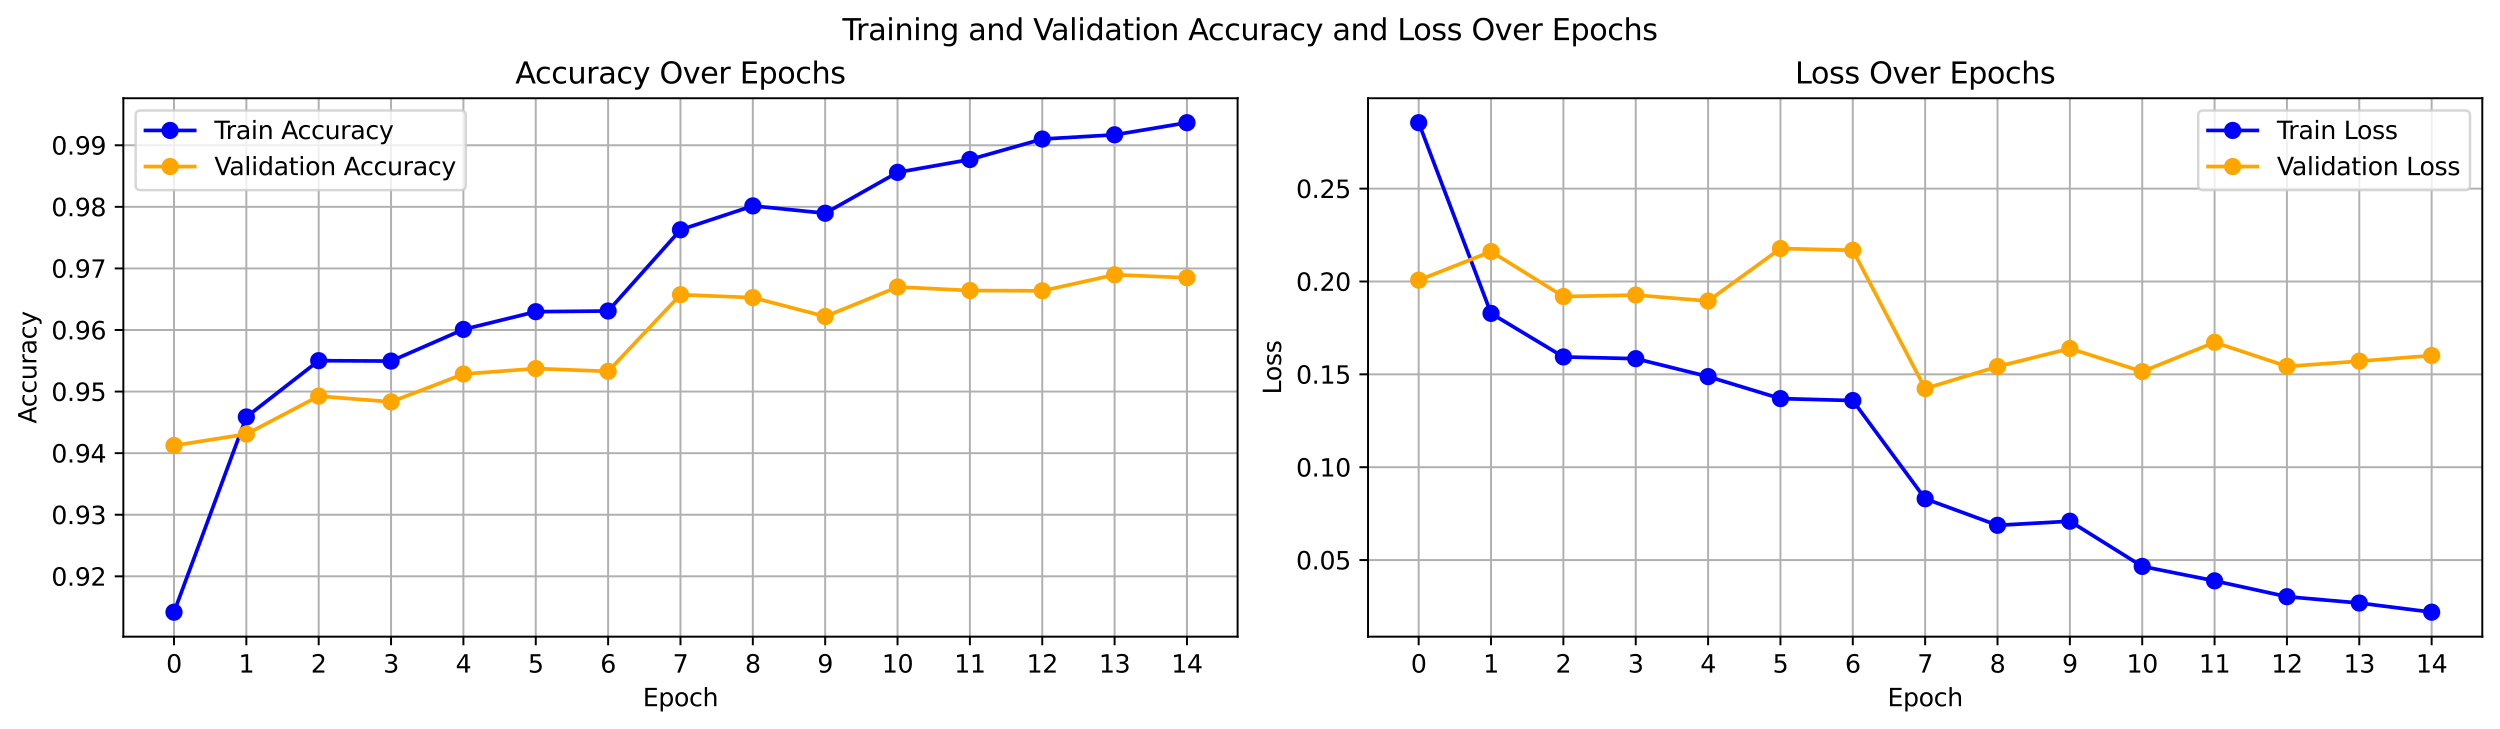 <?xml version="1.0" encoding="utf-8" standalone="no"?>
<!DOCTYPE svg PUBLIC "-//W3C//DTD SVG 1.1//EN"
  "http://www.w3.org/Graphics/SVG/1.1/DTD/svg11.dtd">
<svg xmlns:xlink="http://www.w3.org/1999/xlink" width="1016.4pt" height="296.4pt" viewBox="0 0 1016.4 296.4" xmlns="http://www.w3.org/2000/svg" version="1.1">
 <defs>
  <style type="text/css">*{stroke-linejoin: round; stroke-linecap: butt}</style>
 </defs>
 <g id="figure_1">
  <g id="patch_1">
   <path d="M 0 296.4 
L 1016.4 296.4 
L 1016.4 0 
L 0 0 
z
" style="fill: #ffffff"/>
  </g>
  <g id="axes_1">
   <g id="patch_2">
    <path d="M 50.144 258.843 
L 503.16 258.843 
L 503.16 39.932 
L 50.144 39.932 
z
" style="fill: #ffffff"/>
   </g>
   <g id="matplotlib.axis_1">
    <g id="xtick_1">
     <g id="line2d_1">
      <path d="M 70.735 258.843 
L 70.735 39.932 
" clip-path="url(#pdd7bc57ade)" style="fill: none; stroke: #b0b0b0; stroke-width: 0.8; stroke-linecap: square"/>
     </g>
     <g id="line2d_2">
      <defs>
       <path id="m7a3048c651" d="M 0 0 
L 0 3.5 
" style="stroke: #000000; stroke-width: 0.8"/>
      </defs>
      <g>
       <use xlink:href="#m7a3048c651" x="70.735" y="258.843" style="stroke: #000000; stroke-width: 0.8"/>
      </g>
     </g>
     <g id="text_1">
      <!-- 0 -->
      <g transform="translate(67.554 273.442) scale(0.1 -0.1)">
       <defs>
        <path id="DejaVuSans-30" d="M 2034 4250 
Q 1547 4250 1301 3770 
Q 1056 3291 1056 2328 
Q 1056 1369 1301 889 
Q 1547 409 2034 409 
Q 2525 409 2770 889 
Q 3016 1369 3016 2328 
Q 3016 3291 2770 3770 
Q 2525 4250 2034 4250 
z
M 2034 4750 
Q 2819 4750 3233 4129 
Q 3647 3509 3647 2328 
Q 3647 1150 3233 529 
Q 2819 -91 2034 -91 
Q 1250 -91 836 529 
Q 422 1150 422 2328 
Q 422 3509 836 4129 
Q 1250 4750 2034 4750 
z
" transform="scale(0.016)"/>
       </defs>
       <use xlink:href="#DejaVuSans-30"/>
      </g>
     </g>
    </g>
    <g id="xtick_2">
     <g id="line2d_3">
      <path d="M 100.152 258.843 
L 100.152 39.932 
" clip-path="url(#pdd7bc57ade)" style="fill: none; stroke: #b0b0b0; stroke-width: 0.8; stroke-linecap: square"/>
     </g>
     <g id="line2d_4">
      <g>
       <use xlink:href="#m7a3048c651" x="100.152" y="258.843" style="stroke: #000000; stroke-width: 0.8"/>
      </g>
     </g>
     <g id="text_2">
      <!-- 1 -->
      <g transform="translate(96.971 273.442) scale(0.1 -0.1)">
       <defs>
        <path id="DejaVuSans-31" d="M 794 531 
L 1825 531 
L 1825 4091 
L 703 3866 
L 703 4441 
L 1819 4666 
L 2450 4666 
L 2450 531 
L 3481 531 
L 3481 0 
L 794 0 
L 794 531 
z
" transform="scale(0.016)"/>
       </defs>
       <use xlink:href="#DejaVuSans-31"/>
      </g>
     </g>
    </g>
    <g id="xtick_3">
     <g id="line2d_5">
      <path d="M 129.569 258.843 
L 129.569 39.932 
" clip-path="url(#pdd7bc57ade)" style="fill: none; stroke: #b0b0b0; stroke-width: 0.8; stroke-linecap: square"/>
     </g>
     <g id="line2d_6">
      <g>
       <use xlink:href="#m7a3048c651" x="129.569" y="258.843" style="stroke: #000000; stroke-width: 0.8"/>
      </g>
     </g>
     <g id="text_3">
      <!-- 2 -->
      <g transform="translate(126.387 273.442) scale(0.1 -0.1)">
       <defs>
        <path id="DejaVuSans-32" d="M 1228 531 
L 3431 531 
L 3431 0 
L 469 0 
L 469 531 
Q 828 903 1448 1529 
Q 2069 2156 2228 2338 
Q 2531 2678 2651 2914 
Q 2772 3150 2772 3378 
Q 2772 3750 2511 3984 
Q 2250 4219 1831 4219 
Q 1534 4219 1204 4116 
Q 875 4013 500 3803 
L 500 4441 
Q 881 4594 1212 4672 
Q 1544 4750 1819 4750 
Q 2544 4750 2975 4387 
Q 3406 4025 3406 3419 
Q 3406 3131 3298 2873 
Q 3191 2616 2906 2266 
Q 2828 2175 2409 1742 
Q 1991 1309 1228 531 
z
" transform="scale(0.016)"/>
       </defs>
       <use xlink:href="#DejaVuSans-32"/>
      </g>
     </g>
    </g>
    <g id="xtick_4">
     <g id="line2d_7">
      <path d="M 158.985 258.843 
L 158.985 39.932 
" clip-path="url(#pdd7bc57ade)" style="fill: none; stroke: #b0b0b0; stroke-width: 0.8; stroke-linecap: square"/>
     </g>
     <g id="line2d_8">
      <g>
       <use xlink:href="#m7a3048c651" x="158.985" y="258.843" style="stroke: #000000; stroke-width: 0.8"/>
      </g>
     </g>
     <g id="text_4">
      <!-- 3 -->
      <g transform="translate(155.804 273.442) scale(0.1 -0.1)">
       <defs>
        <path id="DejaVuSans-33" d="M 2597 2516 
Q 3050 2419 3304 2112 
Q 3559 1806 3559 1356 
Q 3559 666 3084 287 
Q 2609 -91 1734 -91 
Q 1441 -91 1130 -33 
Q 819 25 488 141 
L 488 750 
Q 750 597 1062 519 
Q 1375 441 1716 441 
Q 2309 441 2620 675 
Q 2931 909 2931 1356 
Q 2931 1769 2642 2001 
Q 2353 2234 1838 2234 
L 1294 2234 
L 1294 2753 
L 1863 2753 
Q 2328 2753 2575 2939 
Q 2822 3125 2822 3475 
Q 2822 3834 2567 4026 
Q 2313 4219 1838 4219 
Q 1578 4219 1281 4162 
Q 984 4106 628 3988 
L 628 4550 
Q 988 4650 1302 4700 
Q 1616 4750 1894 4750 
Q 2613 4750 3031 4423 
Q 3450 4097 3450 3541 
Q 3450 3153 3228 2886 
Q 3006 2619 2597 2516 
z
" transform="scale(0.016)"/>
       </defs>
       <use xlink:href="#DejaVuSans-33"/>
      </g>
     </g>
    </g>
    <g id="xtick_5">
     <g id="line2d_9">
      <path d="M 188.402 258.843 
L 188.402 39.932 
" clip-path="url(#pdd7bc57ade)" style="fill: none; stroke: #b0b0b0; stroke-width: 0.8; stroke-linecap: square"/>
     </g>
     <g id="line2d_10">
      <g>
       <use xlink:href="#m7a3048c651" x="188.402" y="258.843" style="stroke: #000000; stroke-width: 0.8"/>
      </g>
     </g>
     <g id="text_5">
      <!-- 4 -->
      <g transform="translate(185.221 273.442) scale(0.1 -0.1)">
       <defs>
        <path id="DejaVuSans-34" d="M 2419 4116 
L 825 1625 
L 2419 1625 
L 2419 4116 
z
M 2253 4666 
L 3047 4666 
L 3047 1625 
L 3713 1625 
L 3713 1100 
L 3047 1100 
L 3047 0 
L 2419 0 
L 2419 1100 
L 313 1100 
L 313 1709 
L 2253 4666 
z
" transform="scale(0.016)"/>
       </defs>
       <use xlink:href="#DejaVuSans-34"/>
      </g>
     </g>
    </g>
    <g id="xtick_6">
     <g id="line2d_11">
      <path d="M 217.819 258.843 
L 217.819 39.932 
" clip-path="url(#pdd7bc57ade)" style="fill: none; stroke: #b0b0b0; stroke-width: 0.8; stroke-linecap: square"/>
     </g>
     <g id="line2d_12">
      <g>
       <use xlink:href="#m7a3048c651" x="217.819" y="258.843" style="stroke: #000000; stroke-width: 0.8"/>
      </g>
     </g>
     <g id="text_6">
      <!-- 5 -->
      <g transform="translate(214.637 273.442) scale(0.1 -0.1)">
       <defs>
        <path id="DejaVuSans-35" d="M 691 4666 
L 3169 4666 
L 3169 4134 
L 1269 4134 
L 1269 2991 
Q 1406 3038 1543 3061 
Q 1681 3084 1819 3084 
Q 2600 3084 3056 2656 
Q 3513 2228 3513 1497 
Q 3513 744 3044 326 
Q 2575 -91 1722 -91 
Q 1428 -91 1123 -41 
Q 819 9 494 109 
L 494 744 
Q 775 591 1075 516 
Q 1375 441 1709 441 
Q 2250 441 2565 725 
Q 2881 1009 2881 1497 
Q 2881 1984 2565 2268 
Q 2250 2553 1709 2553 
Q 1456 2553 1204 2497 
Q 953 2441 691 2322 
L 691 4666 
z
" transform="scale(0.016)"/>
       </defs>
       <use xlink:href="#DejaVuSans-35"/>
      </g>
     </g>
    </g>
    <g id="xtick_7">
     <g id="line2d_13">
      <path d="M 247.235 258.843 
L 247.235 39.932 
" clip-path="url(#pdd7bc57ade)" style="fill: none; stroke: #b0b0b0; stroke-width: 0.8; stroke-linecap: square"/>
     </g>
     <g id="line2d_14">
      <g>
       <use xlink:href="#m7a3048c651" x="247.235" y="258.843" style="stroke: #000000; stroke-width: 0.8"/>
      </g>
     </g>
     <g id="text_7">
      <!-- 6 -->
      <g transform="translate(244.054 273.442) scale(0.1 -0.1)">
       <defs>
        <path id="DejaVuSans-36" d="M 2113 2584 
Q 1688 2584 1439 2293 
Q 1191 2003 1191 1497 
Q 1191 994 1439 701 
Q 1688 409 2113 409 
Q 2538 409 2786 701 
Q 3034 994 3034 1497 
Q 3034 2003 2786 2293 
Q 2538 2584 2113 2584 
z
M 3366 4563 
L 3366 3988 
Q 3128 4100 2886 4159 
Q 2644 4219 2406 4219 
Q 1781 4219 1451 3797 
Q 1122 3375 1075 2522 
Q 1259 2794 1537 2939 
Q 1816 3084 2150 3084 
Q 2853 3084 3261 2657 
Q 3669 2231 3669 1497 
Q 3669 778 3244 343 
Q 2819 -91 2113 -91 
Q 1303 -91 875 529 
Q 447 1150 447 2328 
Q 447 3434 972 4092 
Q 1497 4750 2381 4750 
Q 2619 4750 2861 4703 
Q 3103 4656 3366 4563 
z
" transform="scale(0.016)"/>
       </defs>
       <use xlink:href="#DejaVuSans-36"/>
      </g>
     </g>
    </g>
    <g id="xtick_8">
     <g id="line2d_15">
      <path d="M 276.652 258.843 
L 276.652 39.932 
" clip-path="url(#pdd7bc57ade)" style="fill: none; stroke: #b0b0b0; stroke-width: 0.8; stroke-linecap: square"/>
     </g>
     <g id="line2d_16">
      <g>
       <use xlink:href="#m7a3048c651" x="276.652" y="258.843" style="stroke: #000000; stroke-width: 0.8"/>
      </g>
     </g>
     <g id="text_8">
      <!-- 7 -->
      <g transform="translate(273.471 273.442) scale(0.1 -0.1)">
       <defs>
        <path id="DejaVuSans-37" d="M 525 4666 
L 3525 4666 
L 3525 4397 
L 1831 0 
L 1172 0 
L 2766 4134 
L 525 4134 
L 525 4666 
z
" transform="scale(0.016)"/>
       </defs>
       <use xlink:href="#DejaVuSans-37"/>
      </g>
     </g>
    </g>
    <g id="xtick_9">
     <g id="line2d_17">
      <path d="M 306.068 258.843 
L 306.068 39.932 
" clip-path="url(#pdd7bc57ade)" style="fill: none; stroke: #b0b0b0; stroke-width: 0.8; stroke-linecap: square"/>
     </g>
     <g id="line2d_18">
      <g>
       <use xlink:href="#m7a3048c651" x="306.068" y="258.843" style="stroke: #000000; stroke-width: 0.8"/>
      </g>
     </g>
     <g id="text_9">
      <!-- 8 -->
      <g transform="translate(302.887 273.442) scale(0.1 -0.1)">
       <defs>
        <path id="DejaVuSans-38" d="M 2034 2216 
Q 1584 2216 1326 1975 
Q 1069 1734 1069 1313 
Q 1069 891 1326 650 
Q 1584 409 2034 409 
Q 2484 409 2743 651 
Q 3003 894 3003 1313 
Q 3003 1734 2745 1975 
Q 2488 2216 2034 2216 
z
M 1403 2484 
Q 997 2584 770 2862 
Q 544 3141 544 3541 
Q 544 4100 942 4425 
Q 1341 4750 2034 4750 
Q 2731 4750 3128 4425 
Q 3525 4100 3525 3541 
Q 3525 3141 3298 2862 
Q 3072 2584 2669 2484 
Q 3125 2378 3379 2068 
Q 3634 1759 3634 1313 
Q 3634 634 3220 271 
Q 2806 -91 2034 -91 
Q 1263 -91 848 271 
Q 434 634 434 1313 
Q 434 1759 690 2068 
Q 947 2378 1403 2484 
z
M 1172 3481 
Q 1172 3119 1398 2916 
Q 1625 2713 2034 2713 
Q 2441 2713 2670 2916 
Q 2900 3119 2900 3481 
Q 2900 3844 2670 4047 
Q 2441 4250 2034 4250 
Q 1625 4250 1398 4047 
Q 1172 3844 1172 3481 
z
" transform="scale(0.016)"/>
       </defs>
       <use xlink:href="#DejaVuSans-38"/>
      </g>
     </g>
    </g>
    <g id="xtick_10">
     <g id="line2d_19">
      <path d="M 335.485 258.843 
L 335.485 39.932 
" clip-path="url(#pdd7bc57ade)" style="fill: none; stroke: #b0b0b0; stroke-width: 0.8; stroke-linecap: square"/>
     </g>
     <g id="line2d_20">
      <g>
       <use xlink:href="#m7a3048c651" x="335.485" y="258.843" style="stroke: #000000; stroke-width: 0.8"/>
      </g>
     </g>
     <g id="text_10">
      <!-- 9 -->
      <g transform="translate(332.304 273.442) scale(0.1 -0.1)">
       <defs>
        <path id="DejaVuSans-39" d="M 703 97 
L 703 672 
Q 941 559 1184 500 
Q 1428 441 1663 441 
Q 2288 441 2617 861 
Q 2947 1281 2994 2138 
Q 2813 1869 2534 1725 
Q 2256 1581 1919 1581 
Q 1219 1581 811 2004 
Q 403 2428 403 3163 
Q 403 3881 828 4315 
Q 1253 4750 1959 4750 
Q 2769 4750 3195 4129 
Q 3622 3509 3622 2328 
Q 3622 1225 3098 567 
Q 2575 -91 1691 -91 
Q 1453 -91 1209 -44 
Q 966 3 703 97 
z
M 1959 2075 
Q 2384 2075 2632 2365 
Q 2881 2656 2881 3163 
Q 2881 3666 2632 3958 
Q 2384 4250 1959 4250 
Q 1534 4250 1286 3958 
Q 1038 3666 1038 3163 
Q 1038 2656 1286 2365 
Q 1534 2075 1959 2075 
z
" transform="scale(0.016)"/>
       </defs>
       <use xlink:href="#DejaVuSans-39"/>
      </g>
     </g>
    </g>
    <g id="xtick_11">
     <g id="line2d_21">
      <path d="M 364.902 258.843 
L 364.902 39.932 
" clip-path="url(#pdd7bc57ade)" style="fill: none; stroke: #b0b0b0; stroke-width: 0.8; stroke-linecap: square"/>
     </g>
     <g id="line2d_22">
      <g>
       <use xlink:href="#m7a3048c651" x="364.902" y="258.843" style="stroke: #000000; stroke-width: 0.8"/>
      </g>
     </g>
     <g id="text_11">
      <!-- 10 -->
      <g transform="translate(358.539 273.442) scale(0.1 -0.1)">
       <use xlink:href="#DejaVuSans-31"/>
       <use xlink:href="#DejaVuSans-30" x="63.623"/>
      </g>
     </g>
    </g>
    <g id="xtick_12">
     <g id="line2d_23">
      <path d="M 394.318 258.843 
L 394.318 39.932 
" clip-path="url(#pdd7bc57ade)" style="fill: none; stroke: #b0b0b0; stroke-width: 0.8; stroke-linecap: square"/>
     </g>
     <g id="line2d_24">
      <g>
       <use xlink:href="#m7a3048c651" x="394.318" y="258.843" style="stroke: #000000; stroke-width: 0.8"/>
      </g>
     </g>
     <g id="text_12">
      <!-- 11 -->
      <g transform="translate(387.956 273.442) scale(0.1 -0.1)">
       <use xlink:href="#DejaVuSans-31"/>
       <use xlink:href="#DejaVuSans-31" x="63.623"/>
      </g>
     </g>
    </g>
    <g id="xtick_13">
     <g id="line2d_25">
      <path d="M 423.735 258.843 
L 423.735 39.932 
" clip-path="url(#pdd7bc57ade)" style="fill: none; stroke: #b0b0b0; stroke-width: 0.8; stroke-linecap: square"/>
     </g>
     <g id="line2d_26">
      <g>
       <use xlink:href="#m7a3048c651" x="423.735" y="258.843" style="stroke: #000000; stroke-width: 0.8"/>
      </g>
     </g>
     <g id="text_13">
      <!-- 12 -->
      <g transform="translate(417.372 273.442) scale(0.1 -0.1)">
       <use xlink:href="#DejaVuSans-31"/>
       <use xlink:href="#DejaVuSans-32" x="63.623"/>
      </g>
     </g>
    </g>
    <g id="xtick_14">
     <g id="line2d_27">
      <path d="M 453.151 258.843 
L 453.151 39.932 
" clip-path="url(#pdd7bc57ade)" style="fill: none; stroke: #b0b0b0; stroke-width: 0.8; stroke-linecap: square"/>
     </g>
     <g id="line2d_28">
      <g>
       <use xlink:href="#m7a3048c651" x="453.151" y="258.843" style="stroke: #000000; stroke-width: 0.8"/>
      </g>
     </g>
     <g id="text_14">
      <!-- 13 -->
      <g transform="translate(446.789 273.442) scale(0.1 -0.1)">
       <use xlink:href="#DejaVuSans-31"/>
       <use xlink:href="#DejaVuSans-33" x="63.623"/>
      </g>
     </g>
    </g>
    <g id="xtick_15">
     <g id="line2d_29">
      <path d="M 482.568 258.843 
L 482.568 39.932 
" clip-path="url(#pdd7bc57ade)" style="fill: none; stroke: #b0b0b0; stroke-width: 0.8; stroke-linecap: square"/>
     </g>
     <g id="line2d_30">
      <g>
       <use xlink:href="#m7a3048c651" x="482.568" y="258.843" style="stroke: #000000; stroke-width: 0.8"/>
      </g>
     </g>
     <g id="text_15">
      <!-- 14 -->
      <g transform="translate(476.206 273.442) scale(0.1 -0.1)">
       <use xlink:href="#DejaVuSans-31"/>
       <use xlink:href="#DejaVuSans-34" x="63.623"/>
      </g>
     </g>
    </g>
    <g id="text_16">
     <!-- Epoch -->
     <g transform="translate(261.341 287.12) scale(0.1 -0.1)">
      <defs>
       <path id="DejaVuSans-45" d="M 628 4666 
L 3578 4666 
L 3578 4134 
L 1259 4134 
L 1259 2753 
L 3481 2753 
L 3481 2222 
L 1259 2222 
L 1259 531 
L 3634 531 
L 3634 0 
L 628 0 
L 628 4666 
z
" transform="scale(0.016)"/>
       <path id="DejaVuSans-70" d="M 1159 525 
L 1159 -1331 
L 581 -1331 
L 581 3500 
L 1159 3500 
L 1159 2969 
Q 1341 3281 1617 3432 
Q 1894 3584 2278 3584 
Q 2916 3584 3314 3078 
Q 3713 2572 3713 1747 
Q 3713 922 3314 415 
Q 2916 -91 2278 -91 
Q 1894 -91 1617 61 
Q 1341 213 1159 525 
z
M 3116 1747 
Q 3116 2381 2855 2742 
Q 2594 3103 2138 3103 
Q 1681 3103 1420 2742 
Q 1159 2381 1159 1747 
Q 1159 1113 1420 752 
Q 1681 391 2138 391 
Q 2594 391 2855 752 
Q 3116 1113 3116 1747 
z
" transform="scale(0.016)"/>
       <path id="DejaVuSans-6f" d="M 1959 3097 
Q 1497 3097 1228 2736 
Q 959 2375 959 1747 
Q 959 1119 1226 758 
Q 1494 397 1959 397 
Q 2419 397 2687 759 
Q 2956 1122 2956 1747 
Q 2956 2369 2687 2733 
Q 2419 3097 1959 3097 
z
M 1959 3584 
Q 2709 3584 3137 3096 
Q 3566 2609 3566 1747 
Q 3566 888 3137 398 
Q 2709 -91 1959 -91 
Q 1206 -91 779 398 
Q 353 888 353 1747 
Q 353 2609 779 3096 
Q 1206 3584 1959 3584 
z
" transform="scale(0.016)"/>
       <path id="DejaVuSans-63" d="M 3122 3366 
L 3122 2828 
Q 2878 2963 2633 3030 
Q 2388 3097 2138 3097 
Q 1578 3097 1268 2742 
Q 959 2388 959 1747 
Q 959 1106 1268 751 
Q 1578 397 2138 397 
Q 2388 397 2633 464 
Q 2878 531 3122 666 
L 3122 134 
Q 2881 22 2623 -34 
Q 2366 -91 2075 -91 
Q 1284 -91 818 406 
Q 353 903 353 1747 
Q 353 2603 823 3093 
Q 1294 3584 2113 3584 
Q 2378 3584 2631 3529 
Q 2884 3475 3122 3366 
z
" transform="scale(0.016)"/>
       <path id="DejaVuSans-68" d="M 3513 2113 
L 3513 0 
L 2938 0 
L 2938 2094 
Q 2938 2591 2744 2837 
Q 2550 3084 2163 3084 
Q 1697 3084 1428 2787 
Q 1159 2491 1159 1978 
L 1159 0 
L 581 0 
L 581 4863 
L 1159 4863 
L 1159 2956 
Q 1366 3272 1645 3428 
Q 1925 3584 2291 3584 
Q 2894 3584 3203 3211 
Q 3513 2838 3513 2113 
z
" transform="scale(0.016)"/>
      </defs>
      <use xlink:href="#DejaVuSans-45"/>
      <use xlink:href="#DejaVuSans-70" x="63.184"/>
      <use xlink:href="#DejaVuSans-6f" x="126.66"/>
      <use xlink:href="#DejaVuSans-63" x="187.842"/>
      <use xlink:href="#DejaVuSans-68" x="242.822"/>
     </g>
    </g>
   </g>
   <g id="matplotlib.axis_2">
    <g id="ytick_1">
     <g id="line2d_31">
      <path d="M 50.144 234.311 
L 503.16 234.311 
" clip-path="url(#pdd7bc57ade)" style="fill: none; stroke: #b0b0b0; stroke-width: 0.8; stroke-linecap: square"/>
     </g>
     <g id="line2d_32">
      <defs>
       <path id="m70d63c5019" d="M 0 0 
L -3.5 0 
" style="stroke: #000000; stroke-width: 0.8"/>
      </defs>
      <g>
       <use xlink:href="#m70d63c5019" x="50.144" y="234.311" style="stroke: #000000; stroke-width: 0.8"/>
      </g>
     </g>
     <g id="text_17">
      <!-- 0.92 -->
      <g transform="translate(20.878 238.111) scale(0.1 -0.1)">
       <defs>
        <path id="DejaVuSans-2e" d="M 684 794 
L 1344 794 
L 1344 0 
L 684 0 
L 684 794 
z
" transform="scale(0.016)"/>
       </defs>
       <use xlink:href="#DejaVuSans-30"/>
       <use xlink:href="#DejaVuSans-2e" x="63.623"/>
       <use xlink:href="#DejaVuSans-39" x="95.41"/>
       <use xlink:href="#DejaVuSans-32" x="159.033"/>
      </g>
     </g>
    </g>
    <g id="ytick_2">
     <g id="line2d_33">
      <path d="M 50.144 209.275 
L 503.16 209.275 
" clip-path="url(#pdd7bc57ade)" style="fill: none; stroke: #b0b0b0; stroke-width: 0.8; stroke-linecap: square"/>
     </g>
     <g id="line2d_34">
      <g>
       <use xlink:href="#m70d63c5019" x="50.144" y="209.275" style="stroke: #000000; stroke-width: 0.8"/>
      </g>
     </g>
     <g id="text_18">
      <!-- 0.93 -->
      <g transform="translate(20.878 213.074) scale(0.1 -0.1)">
       <use xlink:href="#DejaVuSans-30"/>
       <use xlink:href="#DejaVuSans-2e" x="63.623"/>
       <use xlink:href="#DejaVuSans-39" x="95.41"/>
       <use xlink:href="#DejaVuSans-33" x="159.033"/>
      </g>
     </g>
    </g>
    <g id="ytick_3">
     <g id="line2d_35">
      <path d="M 50.144 184.238 
L 503.16 184.238 
" clip-path="url(#pdd7bc57ade)" style="fill: none; stroke: #b0b0b0; stroke-width: 0.8; stroke-linecap: square"/>
     </g>
     <g id="line2d_36">
      <g>
       <use xlink:href="#m70d63c5019" x="50.144" y="184.238" style="stroke: #000000; stroke-width: 0.8"/>
      </g>
     </g>
     <g id="text_19">
      <!-- 0.94 -->
      <g transform="translate(20.878 188.037) scale(0.1 -0.1)">
       <use xlink:href="#DejaVuSans-30"/>
       <use xlink:href="#DejaVuSans-2e" x="63.623"/>
       <use xlink:href="#DejaVuSans-39" x="95.41"/>
       <use xlink:href="#DejaVuSans-34" x="159.033"/>
      </g>
     </g>
    </g>
    <g id="ytick_4">
     <g id="line2d_37">
      <path d="M 50.144 159.202 
L 503.16 159.202 
" clip-path="url(#pdd7bc57ade)" style="fill: none; stroke: #b0b0b0; stroke-width: 0.8; stroke-linecap: square"/>
     </g>
     <g id="line2d_38">
      <g>
       <use xlink:href="#m70d63c5019" x="50.144" y="159.202" style="stroke: #000000; stroke-width: 0.8"/>
      </g>
     </g>
     <g id="text_20">
      <!-- 0.95 -->
      <g transform="translate(20.878 163.001) scale(0.1 -0.1)">
       <use xlink:href="#DejaVuSans-30"/>
       <use xlink:href="#DejaVuSans-2e" x="63.623"/>
       <use xlink:href="#DejaVuSans-39" x="95.41"/>
       <use xlink:href="#DejaVuSans-35" x="159.033"/>
      </g>
     </g>
    </g>
    <g id="ytick_5">
     <g id="line2d_39">
      <path d="M 50.144 134.165 
L 503.16 134.165 
" clip-path="url(#pdd7bc57ade)" style="fill: none; stroke: #b0b0b0; stroke-width: 0.8; stroke-linecap: square"/>
     </g>
     <g id="line2d_40">
      <g>
       <use xlink:href="#m70d63c5019" x="50.144" y="134.165" style="stroke: #000000; stroke-width: 0.8"/>
      </g>
     </g>
     <g id="text_21">
      <!-- 0.96 -->
      <g transform="translate(20.878 137.964) scale(0.1 -0.1)">
       <use xlink:href="#DejaVuSans-30"/>
       <use xlink:href="#DejaVuSans-2e" x="63.623"/>
       <use xlink:href="#DejaVuSans-39" x="95.41"/>
       <use xlink:href="#DejaVuSans-36" x="159.033"/>
      </g>
     </g>
    </g>
    <g id="ytick_6">
     <g id="line2d_41">
      <path d="M 50.144 109.128 
L 503.16 109.128 
" clip-path="url(#pdd7bc57ade)" style="fill: none; stroke: #b0b0b0; stroke-width: 0.8; stroke-linecap: square"/>
     </g>
     <g id="line2d_42">
      <g>
       <use xlink:href="#m70d63c5019" x="50.144" y="109.128" style="stroke: #000000; stroke-width: 0.8"/>
      </g>
     </g>
     <g id="text_22">
      <!-- 0.97 -->
      <g transform="translate(20.878 112.928) scale(0.1 -0.1)">
       <use xlink:href="#DejaVuSans-30"/>
       <use xlink:href="#DejaVuSans-2e" x="63.623"/>
       <use xlink:href="#DejaVuSans-39" x="95.41"/>
       <use xlink:href="#DejaVuSans-37" x="159.033"/>
      </g>
     </g>
    </g>
    <g id="ytick_7">
     <g id="line2d_43">
      <path d="M 50.144 84.092 
L 503.16 84.092 
" clip-path="url(#pdd7bc57ade)" style="fill: none; stroke: #b0b0b0; stroke-width: 0.8; stroke-linecap: square"/>
     </g>
     <g id="line2d_44">
      <g>
       <use xlink:href="#m70d63c5019" x="50.144" y="84.092" style="stroke: #000000; stroke-width: 0.8"/>
      </g>
     </g>
     <g id="text_23">
      <!-- 0.98 -->
      <g transform="translate(20.878 87.891) scale(0.1 -0.1)">
       <use xlink:href="#DejaVuSans-30"/>
       <use xlink:href="#DejaVuSans-2e" x="63.623"/>
       <use xlink:href="#DejaVuSans-39" x="95.41"/>
       <use xlink:href="#DejaVuSans-38" x="159.033"/>
      </g>
     </g>
    </g>
    <g id="ytick_8">
     <g id="line2d_45">
      <path d="M 50.144 59.055 
L 503.16 59.055 
" clip-path="url(#pdd7bc57ade)" style="fill: none; stroke: #b0b0b0; stroke-width: 0.8; stroke-linecap: square"/>
     </g>
     <g id="line2d_46">
      <g>
       <use xlink:href="#m70d63c5019" x="50.144" y="59.055" style="stroke: #000000; stroke-width: 0.8"/>
      </g>
     </g>
     <g id="text_24">
      <!-- 0.99 -->
      <g transform="translate(20.878 62.854) scale(0.1 -0.1)">
       <use xlink:href="#DejaVuSans-30"/>
       <use xlink:href="#DejaVuSans-2e" x="63.623"/>
       <use xlink:href="#DejaVuSans-39" x="95.41"/>
       <use xlink:href="#DejaVuSans-39" x="159.033"/>
      </g>
     </g>
    </g>
    <g id="text_25">
     <!-- Accuracy -->
     <g transform="translate(14.798 172.216) rotate(-90) scale(0.1 -0.1)">
      <defs>
       <path id="DejaVuSans-41" d="M 2188 4044 
L 1331 1722 
L 3047 1722 
L 2188 4044 
z
M 1831 4666 
L 2547 4666 
L 4325 0 
L 3669 0 
L 3244 1197 
L 1141 1197 
L 716 0 
L 50 0 
L 1831 4666 
z
" transform="scale(0.016)"/>
       <path id="DejaVuSans-75" d="M 544 1381 
L 544 3500 
L 1119 3500 
L 1119 1403 
Q 1119 906 1312 657 
Q 1506 409 1894 409 
Q 2359 409 2629 706 
Q 2900 1003 2900 1516 
L 2900 3500 
L 3475 3500 
L 3475 0 
L 2900 0 
L 2900 538 
Q 2691 219 2414 64 
Q 2138 -91 1772 -91 
Q 1169 -91 856 284 
Q 544 659 544 1381 
z
M 1991 3584 
L 1991 3584 
z
" transform="scale(0.016)"/>
       <path id="DejaVuSans-72" d="M 2631 2963 
Q 2534 3019 2420 3045 
Q 2306 3072 2169 3072 
Q 1681 3072 1420 2755 
Q 1159 2438 1159 1844 
L 1159 0 
L 581 0 
L 581 3500 
L 1159 3500 
L 1159 2956 
Q 1341 3275 1631 3429 
Q 1922 3584 2338 3584 
Q 2397 3584 2469 3576 
Q 2541 3569 2628 3553 
L 2631 2963 
z
" transform="scale(0.016)"/>
       <path id="DejaVuSans-61" d="M 2194 1759 
Q 1497 1759 1228 1600 
Q 959 1441 959 1056 
Q 959 750 1161 570 
Q 1363 391 1709 391 
Q 2188 391 2477 730 
Q 2766 1069 2766 1631 
L 2766 1759 
L 2194 1759 
z
M 3341 1997 
L 3341 0 
L 2766 0 
L 2766 531 
Q 2569 213 2275 61 
Q 1981 -91 1556 -91 
Q 1019 -91 701 211 
Q 384 513 384 1019 
Q 384 1609 779 1909 
Q 1175 2209 1959 2209 
L 2766 2209 
L 2766 2266 
Q 2766 2663 2505 2880 
Q 2244 3097 1772 3097 
Q 1472 3097 1187 3025 
Q 903 2953 641 2809 
L 641 3341 
Q 956 3463 1253 3523 
Q 1550 3584 1831 3584 
Q 2591 3584 2966 3190 
Q 3341 2797 3341 1997 
z
" transform="scale(0.016)"/>
       <path id="DejaVuSans-79" d="M 2059 -325 
Q 1816 -950 1584 -1140 
Q 1353 -1331 966 -1331 
L 506 -1331 
L 506 -850 
L 844 -850 
Q 1081 -850 1212 -737 
Q 1344 -625 1503 -206 
L 1606 56 
L 191 3500 
L 800 3500 
L 1894 763 
L 2988 3500 
L 3597 3500 
L 2059 -325 
z
" transform="scale(0.016)"/>
      </defs>
      <use xlink:href="#DejaVuSans-41"/>
      <use xlink:href="#DejaVuSans-63" x="66.658"/>
      <use xlink:href="#DejaVuSans-63" x="121.639"/>
      <use xlink:href="#DejaVuSans-75" x="176.619"/>
      <use xlink:href="#DejaVuSans-72" x="239.998"/>
      <use xlink:href="#DejaVuSans-61" x="281.111"/>
      <use xlink:href="#DejaVuSans-63" x="342.391"/>
      <use xlink:href="#DejaVuSans-79" x="397.371"/>
     </g>
    </g>
   </g>
   <g id="line2d_47">
    <path d="M 70.735 248.893 
L 100.152 169.519 
L 129.569 146.637 
L 158.985 146.796 
L 188.402 133.932 
L 217.819 126.718 
L 247.235 126.445 
L 276.652 93.431 
L 306.068 83.708 
L 335.485 86.697 
L 364.902 70.078 
L 394.318 64.857 
L 423.735 56.529 
L 453.151 54.801 
L 482.568 49.883 
" clip-path="url(#pdd7bc57ade)" style="fill: none; stroke: #0000ff; stroke-width: 1.5; stroke-linecap: square"/>
    <defs>
     <path id="m328d96218a" d="M 0 3 
C 0.796 3 1.559 2.684 2.121 2.121 
C 2.684 1.559 3 0.796 3 0 
C 3 -0.796 2.684 -1.559 2.121 -2.121 
C 1.559 -2.684 0.796 -3 0 -3 
C -0.796 -3 -1.559 -2.684 -2.121 -2.121 
C -2.684 -1.559 -3 -0.796 -3 0 
C -3 0.796 -2.684 1.559 -2.121 2.121 
C -1.559 2.684 -0.796 3 0 3 
z
" style="stroke: #0000ff"/>
    </defs>
    <g clip-path="url(#pdd7bc57ade)">
     <use xlink:href="#m328d96218a" x="70.735" y="248.893" style="fill: #0000ff; stroke: #0000ff"/>
     <use xlink:href="#m328d96218a" x="100.152" y="169.519" style="fill: #0000ff; stroke: #0000ff"/>
     <use xlink:href="#m328d96218a" x="129.569" y="146.637" style="fill: #0000ff; stroke: #0000ff"/>
     <use xlink:href="#m328d96218a" x="158.985" y="146.796" style="fill: #0000ff; stroke: #0000ff"/>
     <use xlink:href="#m328d96218a" x="188.402" y="133.932" style="fill: #0000ff; stroke: #0000ff"/>
     <use xlink:href="#m328d96218a" x="217.819" y="126.718" style="fill: #0000ff; stroke: #0000ff"/>
     <use xlink:href="#m328d96218a" x="247.235" y="126.445" style="fill: #0000ff; stroke: #0000ff"/>
     <use xlink:href="#m328d96218a" x="276.652" y="93.431" style="fill: #0000ff; stroke: #0000ff"/>
     <use xlink:href="#m328d96218a" x="306.068" y="83.708" style="fill: #0000ff; stroke: #0000ff"/>
     <use xlink:href="#m328d96218a" x="335.485" y="86.697" style="fill: #0000ff; stroke: #0000ff"/>
     <use xlink:href="#m328d96218a" x="364.902" y="70.078" style="fill: #0000ff; stroke: #0000ff"/>
     <use xlink:href="#m328d96218a" x="394.318" y="64.857" style="fill: #0000ff; stroke: #0000ff"/>
     <use xlink:href="#m328d96218a" x="423.735" y="56.529" style="fill: #0000ff; stroke: #0000ff"/>
     <use xlink:href="#m328d96218a" x="453.151" y="54.801" style="fill: #0000ff; stroke: #0000ff"/>
     <use xlink:href="#m328d96218a" x="482.568" y="49.883" style="fill: #0000ff; stroke: #0000ff"/>
    </g>
   </g>
   <g id="line2d_48">
    <path d="M 70.735 181.123 
L 100.152 176.485 
L 129.569 161.058 
L 158.985 163.383 
L 188.402 152.063 
L 217.819 149.852 
L 247.235 150.973 
L 276.652 119.807 
L 306.068 121.008 
L 335.485 128.677 
L 364.902 116.68 
L 394.318 118.115 
L 423.735 118.233 
L 453.151 111.718 
L 482.568 112.928 
" clip-path="url(#pdd7bc57ade)" style="fill: none; stroke: #ffa500; stroke-width: 1.5; stroke-linecap: square"/>
    <defs>
     <path id="mef28e69317" d="M 0 3 
C 0.796 3 1.559 2.684 2.121 2.121 
C 2.684 1.559 3 0.796 3 0 
C 3 -0.796 2.684 -1.559 2.121 -2.121 
C 1.559 -2.684 0.796 -3 0 -3 
C -0.796 -3 -1.559 -2.684 -2.121 -2.121 
C -2.684 -1.559 -3 -0.796 -3 0 
C -3 0.796 -2.684 1.559 -2.121 2.121 
C -1.559 2.684 -0.796 3 0 3 
z
" style="stroke: #ffa500"/>
    </defs>
    <g clip-path="url(#pdd7bc57ade)">
     <use xlink:href="#mef28e69317" x="70.735" y="181.123" style="fill: #ffa500; stroke: #ffa500"/>
     <use xlink:href="#mef28e69317" x="100.152" y="176.485" style="fill: #ffa500; stroke: #ffa500"/>
     <use xlink:href="#mef28e69317" x="129.569" y="161.058" style="fill: #ffa500; stroke: #ffa500"/>
     <use xlink:href="#mef28e69317" x="158.985" y="163.383" style="fill: #ffa500; stroke: #ffa500"/>
     <use xlink:href="#mef28e69317" x="188.402" y="152.063" style="fill: #ffa500; stroke: #ffa500"/>
     <use xlink:href="#mef28e69317" x="217.819" y="149.852" style="fill: #ffa500; stroke: #ffa500"/>
     <use xlink:href="#mef28e69317" x="247.235" y="150.973" style="fill: #ffa500; stroke: #ffa500"/>
     <use xlink:href="#mef28e69317" x="276.652" y="119.807" style="fill: #ffa500; stroke: #ffa500"/>
     <use xlink:href="#mef28e69317" x="306.068" y="121.008" style="fill: #ffa500; stroke: #ffa500"/>
     <use xlink:href="#mef28e69317" x="335.485" y="128.677" style="fill: #ffa500; stroke: #ffa500"/>
     <use xlink:href="#mef28e69317" x="364.902" y="116.68" style="fill: #ffa500; stroke: #ffa500"/>
     <use xlink:href="#mef28e69317" x="394.318" y="118.115" style="fill: #ffa500; stroke: #ffa500"/>
     <use xlink:href="#mef28e69317" x="423.735" y="118.233" style="fill: #ffa500; stroke: #ffa500"/>
     <use xlink:href="#mef28e69317" x="453.151" y="111.718" style="fill: #ffa500; stroke: #ffa500"/>
     <use xlink:href="#mef28e69317" x="482.568" y="112.928" style="fill: #ffa500; stroke: #ffa500"/>
    </g>
   </g>
   <g id="patch_3">
    <path d="M 50.144 258.843 
L 50.144 39.932 
" style="fill: none; stroke: #000000; stroke-width: 0.8; stroke-linejoin: miter; stroke-linecap: square"/>
   </g>
   <g id="patch_4">
    <path d="M 503.16 258.843 
L 503.16 39.932 
" style="fill: none; stroke: #000000; stroke-width: 0.8; stroke-linejoin: miter; stroke-linecap: square"/>
   </g>
   <g id="patch_5">
    <path d="M 50.144 258.843 
L 503.16 258.843 
" style="fill: none; stroke: #000000; stroke-width: 0.8; stroke-linejoin: miter; stroke-linecap: square"/>
   </g>
   <g id="patch_6">
    <path d="M 50.144 39.932 
L 503.16 39.932 
" style="fill: none; stroke: #000000; stroke-width: 0.8; stroke-linejoin: miter; stroke-linecap: square"/>
   </g>
   <g id="text_26">
    <!-- Accuracy Over Epochs -->
    <g transform="translate(209.513 33.932) scale(0.12 -0.12)">
     <defs>
      <path id="DejaVuSans-20" transform="scale(0.016)"/>
      <path id="DejaVuSans-4f" d="M 2522 4238 
Q 1834 4238 1429 3725 
Q 1025 3213 1025 2328 
Q 1025 1447 1429 934 
Q 1834 422 2522 422 
Q 3209 422 3611 934 
Q 4013 1447 4013 2328 
Q 4013 3213 3611 3725 
Q 3209 4238 2522 4238 
z
M 2522 4750 
Q 3503 4750 4090 4092 
Q 4678 3434 4678 2328 
Q 4678 1225 4090 567 
Q 3503 -91 2522 -91 
Q 1538 -91 948 565 
Q 359 1222 359 2328 
Q 359 3434 948 4092 
Q 1538 4750 2522 4750 
z
" transform="scale(0.016)"/>
      <path id="DejaVuSans-76" d="M 191 3500 
L 800 3500 
L 1894 563 
L 2988 3500 
L 3597 3500 
L 2284 0 
L 1503 0 
L 191 3500 
z
" transform="scale(0.016)"/>
      <path id="DejaVuSans-65" d="M 3597 1894 
L 3597 1613 
L 953 1613 
Q 991 1019 1311 708 
Q 1631 397 2203 397 
Q 2534 397 2845 478 
Q 3156 559 3463 722 
L 3463 178 
Q 3153 47 2828 -22 
Q 2503 -91 2169 -91 
Q 1331 -91 842 396 
Q 353 884 353 1716 
Q 353 2575 817 3079 
Q 1281 3584 2069 3584 
Q 2775 3584 3186 3129 
Q 3597 2675 3597 1894 
z
M 3022 2063 
Q 3016 2534 2758 2815 
Q 2500 3097 2075 3097 
Q 1594 3097 1305 2825 
Q 1016 2553 972 2059 
L 3022 2063 
z
" transform="scale(0.016)"/>
      <path id="DejaVuSans-73" d="M 2834 3397 
L 2834 2853 
Q 2591 2978 2328 3040 
Q 2066 3103 1784 3103 
Q 1356 3103 1142 2972 
Q 928 2841 928 2578 
Q 928 2378 1081 2264 
Q 1234 2150 1697 2047 
L 1894 2003 
Q 2506 1872 2764 1633 
Q 3022 1394 3022 966 
Q 3022 478 2636 193 
Q 2250 -91 1575 -91 
Q 1294 -91 989 -36 
Q 684 19 347 128 
L 347 722 
Q 666 556 975 473 
Q 1284 391 1588 391 
Q 1994 391 2212 530 
Q 2431 669 2431 922 
Q 2431 1156 2273 1281 
Q 2116 1406 1581 1522 
L 1381 1569 
Q 847 1681 609 1914 
Q 372 2147 372 2553 
Q 372 3047 722 3315 
Q 1072 3584 1716 3584 
Q 2034 3584 2315 3537 
Q 2597 3491 2834 3397 
z
" transform="scale(0.016)"/>
     </defs>
     <use xlink:href="#DejaVuSans-41"/>
     <use xlink:href="#DejaVuSans-63" x="66.658"/>
     <use xlink:href="#DejaVuSans-63" x="121.639"/>
     <use xlink:href="#DejaVuSans-75" x="176.619"/>
     <use xlink:href="#DejaVuSans-72" x="239.998"/>
     <use xlink:href="#DejaVuSans-61" x="281.111"/>
     <use xlink:href="#DejaVuSans-63" x="342.391"/>
     <use xlink:href="#DejaVuSans-79" x="397.371"/>
     <use xlink:href="#DejaVuSans-20" x="456.551"/>
     <use xlink:href="#DejaVuSans-4f" x="488.338"/>
     <use xlink:href="#DejaVuSans-76" x="567.049"/>
     <use xlink:href="#DejaVuSans-65" x="626.229"/>
     <use xlink:href="#DejaVuSans-72" x="687.752"/>
     <use xlink:href="#DejaVuSans-20" x="728.865"/>
     <use xlink:href="#DejaVuSans-45" x="760.652"/>
     <use xlink:href="#DejaVuSans-70" x="823.836"/>
     <use xlink:href="#DejaVuSans-6f" x="887.312"/>
     <use xlink:href="#DejaVuSans-63" x="948.494"/>
     <use xlink:href="#DejaVuSans-68" x="1003.475"/>
     <use xlink:href="#DejaVuSans-73" x="1066.854"/>
    </g>
   </g>
   <g id="legend_1">
    <g id="patch_7">
     <path d="M 57.144 77.289 
L 187.359 77.289 
Q 189.359 77.289 189.359 75.289 
L 189.359 46.932 
Q 189.359 44.932 187.359 44.932 
L 57.144 44.932 
Q 55.144 44.932 55.144 46.932 
L 55.144 75.289 
Q 55.144 77.289 57.144 77.289 
z
" style="fill: #ffffff; opacity: 0.8; stroke: #cccccc; stroke-linejoin: miter"/>
    </g>
    <g id="line2d_49">
     <path d="M 59.144 53.031 
L 69.144 53.031 
L 79.144 53.031 
" style="fill: none; stroke: #0000ff; stroke-width: 1.5; stroke-linecap: square"/>
     <g>
      <use xlink:href="#m328d96218a" x="69.144" y="53.031" style="fill: #0000ff; stroke: #0000ff"/>
     </g>
    </g>
    <g id="text_27">
     <!-- Train Accuracy -->
     <g transform="translate(87.144 56.531) scale(0.1 -0.1)">
      <defs>
       <path id="DejaVuSans-54" d="M -19 4666 
L 3928 4666 
L 3928 4134 
L 2272 4134 
L 2272 0 
L 1638 0 
L 1638 4134 
L -19 4134 
L -19 4666 
z
" transform="scale(0.016)"/>
       <path id="DejaVuSans-69" d="M 603 3500 
L 1178 3500 
L 1178 0 
L 603 0 
L 603 3500 
z
M 603 4863 
L 1178 4863 
L 1178 4134 
L 603 4134 
L 603 4863 
z
" transform="scale(0.016)"/>
       <path id="DejaVuSans-6e" d="M 3513 2113 
L 3513 0 
L 2938 0 
L 2938 2094 
Q 2938 2591 2744 2837 
Q 2550 3084 2163 3084 
Q 1697 3084 1428 2787 
Q 1159 2491 1159 1978 
L 1159 0 
L 581 0 
L 581 3500 
L 1159 3500 
L 1159 2956 
Q 1366 3272 1645 3428 
Q 1925 3584 2291 3584 
Q 2894 3584 3203 3211 
Q 3513 2838 3513 2113 
z
" transform="scale(0.016)"/>
      </defs>
      <use xlink:href="#DejaVuSans-54"/>
      <use xlink:href="#DejaVuSans-72" x="46.334"/>
      <use xlink:href="#DejaVuSans-61" x="87.447"/>
      <use xlink:href="#DejaVuSans-69" x="148.727"/>
      <use xlink:href="#DejaVuSans-6e" x="176.51"/>
      <use xlink:href="#DejaVuSans-20" x="239.889"/>
      <use xlink:href="#DejaVuSans-41" x="271.676"/>
      <use xlink:href="#DejaVuSans-63" x="338.334"/>
      <use xlink:href="#DejaVuSans-63" x="393.314"/>
      <use xlink:href="#DejaVuSans-75" x="448.295"/>
      <use xlink:href="#DejaVuSans-72" x="511.674"/>
      <use xlink:href="#DejaVuSans-61" x="552.787"/>
      <use xlink:href="#DejaVuSans-63" x="614.066"/>
      <use xlink:href="#DejaVuSans-79" x="669.047"/>
     </g>
    </g>
    <g id="line2d_50">
     <path d="M 59.144 67.709 
L 69.144 67.709 
L 79.144 67.709 
" style="fill: none; stroke: #ffa500; stroke-width: 1.5; stroke-linecap: square"/>
     <g>
      <use xlink:href="#mef28e69317" x="69.144" y="67.709" style="fill: #ffa500; stroke: #ffa500"/>
     </g>
    </g>
    <g id="text_28">
     <!-- Validation Accuracy -->
     <g transform="translate(87.144 71.209) scale(0.1 -0.1)">
      <defs>
       <path id="DejaVuSans-56" d="M 1831 0 
L 50 4666 
L 709 4666 
L 2188 738 
L 3669 4666 
L 4325 4666 
L 2547 0 
L 1831 0 
z
" transform="scale(0.016)"/>
       <path id="DejaVuSans-6c" d="M 603 4863 
L 1178 4863 
L 1178 0 
L 603 0 
L 603 4863 
z
" transform="scale(0.016)"/>
       <path id="DejaVuSans-64" d="M 2906 2969 
L 2906 4863 
L 3481 4863 
L 3481 0 
L 2906 0 
L 2906 525 
Q 2725 213 2448 61 
Q 2172 -91 1784 -91 
Q 1150 -91 751 415 
Q 353 922 353 1747 
Q 353 2572 751 3078 
Q 1150 3584 1784 3584 
Q 2172 3584 2448 3432 
Q 2725 3281 2906 2969 
z
M 947 1747 
Q 947 1113 1208 752 
Q 1469 391 1925 391 
Q 2381 391 2643 752 
Q 2906 1113 2906 1747 
Q 2906 2381 2643 2742 
Q 2381 3103 1925 3103 
Q 1469 3103 1208 2742 
Q 947 2381 947 1747 
z
" transform="scale(0.016)"/>
       <path id="DejaVuSans-74" d="M 1172 4494 
L 1172 3500 
L 2356 3500 
L 2356 3053 
L 1172 3053 
L 1172 1153 
Q 1172 725 1289 603 
Q 1406 481 1766 481 
L 2356 481 
L 2356 0 
L 1766 0 
Q 1100 0 847 248 
Q 594 497 594 1153 
L 594 3053 
L 172 3053 
L 172 3500 
L 594 3500 
L 594 4494 
L 1172 4494 
z
" transform="scale(0.016)"/>
      </defs>
      <use xlink:href="#DejaVuSans-56"/>
      <use xlink:href="#DejaVuSans-61" x="60.658"/>
      <use xlink:href="#DejaVuSans-6c" x="121.938"/>
      <use xlink:href="#DejaVuSans-69" x="149.721"/>
      <use xlink:href="#DejaVuSans-64" x="177.504"/>
      <use xlink:href="#DejaVuSans-61" x="240.98"/>
      <use xlink:href="#DejaVuSans-74" x="302.26"/>
      <use xlink:href="#DejaVuSans-69" x="341.469"/>
      <use xlink:href="#DejaVuSans-6f" x="369.252"/>
      <use xlink:href="#DejaVuSans-6e" x="430.434"/>
      <use xlink:href="#DejaVuSans-20" x="493.812"/>
      <use xlink:href="#DejaVuSans-41" x="525.6"/>
      <use xlink:href="#DejaVuSans-63" x="592.258"/>
      <use xlink:href="#DejaVuSans-63" x="647.238"/>
      <use xlink:href="#DejaVuSans-75" x="702.219"/>
      <use xlink:href="#DejaVuSans-72" x="765.598"/>
      <use xlink:href="#DejaVuSans-61" x="806.711"/>
      <use xlink:href="#DejaVuSans-63" x="867.99"/>
      <use xlink:href="#DejaVuSans-79" x="922.971"/>
     </g>
    </g>
   </g>
  </g>
  <g id="axes_2">
   <g id="patch_8">
    <path d="M 556.184 258.843 
L 1009.2 258.843 
L 1009.2 39.932 
L 556.184 39.932 
z
" style="fill: #ffffff"/>
   </g>
   <g id="matplotlib.axis_3">
    <g id="xtick_16">
     <g id="line2d_51">
      <path d="M 576.775 258.843 
L 576.775 39.932 
" clip-path="url(#p9b85fb724c)" style="fill: none; stroke: #b0b0b0; stroke-width: 0.8; stroke-linecap: square"/>
     </g>
     <g id="line2d_52">
      <g>
       <use xlink:href="#m7a3048c651" x="576.775" y="258.843" style="stroke: #000000; stroke-width: 0.8"/>
      </g>
     </g>
     <g id="text_29">
      <!-- 0 -->
      <g transform="translate(573.594 273.442) scale(0.1 -0.1)">
       <use xlink:href="#DejaVuSans-30"/>
      </g>
     </g>
    </g>
    <g id="xtick_17">
     <g id="line2d_53">
      <path d="M 606.192 258.843 
L 606.192 39.932 
" clip-path="url(#p9b85fb724c)" style="fill: none; stroke: #b0b0b0; stroke-width: 0.8; stroke-linecap: square"/>
     </g>
     <g id="line2d_54">
      <g>
       <use xlink:href="#m7a3048c651" x="606.192" y="258.843" style="stroke: #000000; stroke-width: 0.8"/>
      </g>
     </g>
     <g id="text_30">
      <!-- 1 -->
      <g transform="translate(603.011 273.442) scale(0.1 -0.1)">
       <use xlink:href="#DejaVuSans-31"/>
      </g>
     </g>
    </g>
    <g id="xtick_18">
     <g id="line2d_55">
      <path d="M 635.608 258.843 
L 635.608 39.932 
" clip-path="url(#p9b85fb724c)" style="fill: none; stroke: #b0b0b0; stroke-width: 0.8; stroke-linecap: square"/>
     </g>
     <g id="line2d_56">
      <g>
       <use xlink:href="#m7a3048c651" x="635.608" y="258.843" style="stroke: #000000; stroke-width: 0.8"/>
      </g>
     </g>
     <g id="text_31">
      <!-- 2 -->
      <g transform="translate(632.427 273.442) scale(0.1 -0.1)">
       <use xlink:href="#DejaVuSans-32"/>
      </g>
     </g>
    </g>
    <g id="xtick_19">
     <g id="line2d_57">
      <path d="M 665.025 258.843 
L 665.025 39.932 
" clip-path="url(#p9b85fb724c)" style="fill: none; stroke: #b0b0b0; stroke-width: 0.8; stroke-linecap: square"/>
     </g>
     <g id="line2d_58">
      <g>
       <use xlink:href="#m7a3048c651" x="665.025" y="258.843" style="stroke: #000000; stroke-width: 0.8"/>
      </g>
     </g>
     <g id="text_32">
      <!-- 3 -->
      <g transform="translate(661.844 273.442) scale(0.1 -0.1)">
       <use xlink:href="#DejaVuSans-33"/>
      </g>
     </g>
    </g>
    <g id="xtick_20">
     <g id="line2d_59">
      <path d="M 694.442 258.843 
L 694.442 39.932 
" clip-path="url(#p9b85fb724c)" style="fill: none; stroke: #b0b0b0; stroke-width: 0.8; stroke-linecap: square"/>
     </g>
     <g id="line2d_60">
      <g>
       <use xlink:href="#m7a3048c651" x="694.442" y="258.843" style="stroke: #000000; stroke-width: 0.8"/>
      </g>
     </g>
     <g id="text_33">
      <!-- 4 -->
      <g transform="translate(691.26 273.442) scale(0.1 -0.1)">
       <use xlink:href="#DejaVuSans-34"/>
      </g>
     </g>
    </g>
    <g id="xtick_21">
     <g id="line2d_61">
      <path d="M 723.858 258.843 
L 723.858 39.932 
" clip-path="url(#p9b85fb724c)" style="fill: none; stroke: #b0b0b0; stroke-width: 0.8; stroke-linecap: square"/>
     </g>
     <g id="line2d_62">
      <g>
       <use xlink:href="#m7a3048c651" x="723.858" y="258.843" style="stroke: #000000; stroke-width: 0.8"/>
      </g>
     </g>
     <g id="text_34">
      <!-- 5 -->
      <g transform="translate(720.677 273.442) scale(0.1 -0.1)">
       <use xlink:href="#DejaVuSans-35"/>
      </g>
     </g>
    </g>
    <g id="xtick_22">
     <g id="line2d_63">
      <path d="M 753.275 258.843 
L 753.275 39.932 
" clip-path="url(#p9b85fb724c)" style="fill: none; stroke: #b0b0b0; stroke-width: 0.8; stroke-linecap: square"/>
     </g>
     <g id="line2d_64">
      <g>
       <use xlink:href="#m7a3048c651" x="753.275" y="258.843" style="stroke: #000000; stroke-width: 0.8"/>
      </g>
     </g>
     <g id="text_35">
      <!-- 6 -->
      <g transform="translate(750.094 273.442) scale(0.1 -0.1)">
       <use xlink:href="#DejaVuSans-36"/>
      </g>
     </g>
    </g>
    <g id="xtick_23">
     <g id="line2d_65">
      <path d="M 782.692 258.843 
L 782.692 39.932 
" clip-path="url(#p9b85fb724c)" style="fill: none; stroke: #b0b0b0; stroke-width: 0.8; stroke-linecap: square"/>
     </g>
     <g id="line2d_66">
      <g>
       <use xlink:href="#m7a3048c651" x="782.692" y="258.843" style="stroke: #000000; stroke-width: 0.8"/>
      </g>
     </g>
     <g id="text_36">
      <!-- 7 -->
      <g transform="translate(779.51 273.442) scale(0.1 -0.1)">
       <use xlink:href="#DejaVuSans-37"/>
      </g>
     </g>
    </g>
    <g id="xtick_24">
     <g id="line2d_67">
      <path d="M 812.108 258.843 
L 812.108 39.932 
" clip-path="url(#p9b85fb724c)" style="fill: none; stroke: #b0b0b0; stroke-width: 0.8; stroke-linecap: square"/>
     </g>
     <g id="line2d_68">
      <g>
       <use xlink:href="#m7a3048c651" x="812.108" y="258.843" style="stroke: #000000; stroke-width: 0.8"/>
      </g>
     </g>
     <g id="text_37">
      <!-- 8 -->
      <g transform="translate(808.927 273.442) scale(0.1 -0.1)">
       <use xlink:href="#DejaVuSans-38"/>
      </g>
     </g>
    </g>
    <g id="xtick_25">
     <g id="line2d_69">
      <path d="M 841.525 258.843 
L 841.525 39.932 
" clip-path="url(#p9b85fb724c)" style="fill: none; stroke: #b0b0b0; stroke-width: 0.8; stroke-linecap: square"/>
     </g>
     <g id="line2d_70">
      <g>
       <use xlink:href="#m7a3048c651" x="841.525" y="258.843" style="stroke: #000000; stroke-width: 0.8"/>
      </g>
     </g>
     <g id="text_38">
      <!-- 9 -->
      <g transform="translate(838.344 273.442) scale(0.1 -0.1)">
       <use xlink:href="#DejaVuSans-39"/>
      </g>
     </g>
    </g>
    <g id="xtick_26">
     <g id="line2d_71">
      <path d="M 870.941 258.843 
L 870.941 39.932 
" clip-path="url(#p9b85fb724c)" style="fill: none; stroke: #b0b0b0; stroke-width: 0.8; stroke-linecap: square"/>
     </g>
     <g id="line2d_72">
      <g>
       <use xlink:href="#m7a3048c651" x="870.941" y="258.843" style="stroke: #000000; stroke-width: 0.8"/>
      </g>
     </g>
     <g id="text_39">
      <!-- 10 -->
      <g transform="translate(864.579 273.442) scale(0.1 -0.1)">
       <use xlink:href="#DejaVuSans-31"/>
       <use xlink:href="#DejaVuSans-30" x="63.623"/>
      </g>
     </g>
    </g>
    <g id="xtick_27">
     <g id="line2d_73">
      <path d="M 900.358 258.843 
L 900.358 39.932 
" clip-path="url(#p9b85fb724c)" style="fill: none; stroke: #b0b0b0; stroke-width: 0.8; stroke-linecap: square"/>
     </g>
     <g id="line2d_74">
      <g>
       <use xlink:href="#m7a3048c651" x="900.358" y="258.843" style="stroke: #000000; stroke-width: 0.8"/>
      </g>
     </g>
     <g id="text_40">
      <!-- 11 -->
      <g transform="translate(893.996 273.442) scale(0.1 -0.1)">
       <use xlink:href="#DejaVuSans-31"/>
       <use xlink:href="#DejaVuSans-31" x="63.623"/>
      </g>
     </g>
    </g>
    <g id="xtick_28">
     <g id="line2d_75">
      <path d="M 929.775 258.843 
L 929.775 39.932 
" clip-path="url(#p9b85fb724c)" style="fill: none; stroke: #b0b0b0; stroke-width: 0.8; stroke-linecap: square"/>
     </g>
     <g id="line2d_76">
      <g>
       <use xlink:href="#m7a3048c651" x="929.775" y="258.843" style="stroke: #000000; stroke-width: 0.8"/>
      </g>
     </g>
     <g id="text_41">
      <!-- 12 -->
      <g transform="translate(923.412 273.442) scale(0.1 -0.1)">
       <use xlink:href="#DejaVuSans-31"/>
       <use xlink:href="#DejaVuSans-32" x="63.623"/>
      </g>
     </g>
    </g>
    <g id="xtick_29">
     <g id="line2d_77">
      <path d="M 959.191 258.843 
L 959.191 39.932 
" clip-path="url(#p9b85fb724c)" style="fill: none; stroke: #b0b0b0; stroke-width: 0.8; stroke-linecap: square"/>
     </g>
     <g id="line2d_78">
      <g>
       <use xlink:href="#m7a3048c651" x="959.191" y="258.843" style="stroke: #000000; stroke-width: 0.8"/>
      </g>
     </g>
     <g id="text_42">
      <!-- 13 -->
      <g transform="translate(952.829 273.442) scale(0.1 -0.1)">
       <use xlink:href="#DejaVuSans-31"/>
       <use xlink:href="#DejaVuSans-33" x="63.623"/>
      </g>
     </g>
    </g>
    <g id="xtick_30">
     <g id="line2d_79">
      <path d="M 988.608 258.843 
L 988.608 39.932 
" clip-path="url(#p9b85fb724c)" style="fill: none; stroke: #b0b0b0; stroke-width: 0.8; stroke-linecap: square"/>
     </g>
     <g id="line2d_80">
      <g>
       <use xlink:href="#m7a3048c651" x="988.608" y="258.843" style="stroke: #000000; stroke-width: 0.8"/>
      </g>
     </g>
     <g id="text_43">
      <!-- 14 -->
      <g transform="translate(982.245 273.442) scale(0.1 -0.1)">
       <use xlink:href="#DejaVuSans-31"/>
       <use xlink:href="#DejaVuSans-34" x="63.623"/>
      </g>
     </g>
    </g>
    <g id="text_44">
     <!-- Epoch -->
     <g transform="translate(767.381 287.12) scale(0.1 -0.1)">
      <use xlink:href="#DejaVuSans-45"/>
      <use xlink:href="#DejaVuSans-70" x="63.184"/>
      <use xlink:href="#DejaVuSans-6f" x="126.66"/>
      <use xlink:href="#DejaVuSans-63" x="187.842"/>
      <use xlink:href="#DejaVuSans-68" x="242.822"/>
     </g>
    </g>
   </g>
   <g id="matplotlib.axis_4">
    <g id="ytick_9">
     <g id="line2d_81">
      <path d="M 556.184 227.698 
L 1009.2 227.698 
" clip-path="url(#p9b85fb724c)" style="fill: none; stroke: #b0b0b0; stroke-width: 0.8; stroke-linecap: square"/>
     </g>
     <g id="line2d_82">
      <g>
       <use xlink:href="#m70d63c5019" x="556.184" y="227.698" style="stroke: #000000; stroke-width: 0.8"/>
      </g>
     </g>
     <g id="text_45">
      <!-- 0.05 -->
      <g transform="translate(526.918 231.497) scale(0.1 -0.1)">
       <use xlink:href="#DejaVuSans-30"/>
       <use xlink:href="#DejaVuSans-2e" x="63.623"/>
       <use xlink:href="#DejaVuSans-30" x="95.41"/>
       <use xlink:href="#DejaVuSans-35" x="159.033"/>
      </g>
     </g>
    </g>
    <g id="ytick_10">
     <g id="line2d_83">
      <path d="M 556.184 189.945 
L 1009.2 189.945 
" clip-path="url(#p9b85fb724c)" style="fill: none; stroke: #b0b0b0; stroke-width: 0.8; stroke-linecap: square"/>
     </g>
     <g id="line2d_84">
      <g>
       <use xlink:href="#m70d63c5019" x="556.184" y="189.945" style="stroke: #000000; stroke-width: 0.8"/>
      </g>
     </g>
     <g id="text_46">
      <!-- 0.10 -->
      <g transform="translate(526.918 193.744) scale(0.1 -0.1)">
       <use xlink:href="#DejaVuSans-30"/>
       <use xlink:href="#DejaVuSans-2e" x="63.623"/>
       <use xlink:href="#DejaVuSans-31" x="95.41"/>
       <use xlink:href="#DejaVuSans-30" x="159.033"/>
      </g>
     </g>
    </g>
    <g id="ytick_11">
     <g id="line2d_85">
      <path d="M 556.184 152.192 
L 1009.2 152.192 
" clip-path="url(#p9b85fb724c)" style="fill: none; stroke: #b0b0b0; stroke-width: 0.8; stroke-linecap: square"/>
     </g>
     <g id="line2d_86">
      <g>
       <use xlink:href="#m70d63c5019" x="556.184" y="152.192" style="stroke: #000000; stroke-width: 0.8"/>
      </g>
     </g>
     <g id="text_47">
      <!-- 0.15 -->
      <g transform="translate(526.918 155.992) scale(0.1 -0.1)">
       <use xlink:href="#DejaVuSans-30"/>
       <use xlink:href="#DejaVuSans-2e" x="63.623"/>
       <use xlink:href="#DejaVuSans-31" x="95.41"/>
       <use xlink:href="#DejaVuSans-35" x="159.033"/>
      </g>
     </g>
    </g>
    <g id="ytick_12">
     <g id="line2d_87">
      <path d="M 556.184 114.44 
L 1009.2 114.44 
" clip-path="url(#p9b85fb724c)" style="fill: none; stroke: #b0b0b0; stroke-width: 0.8; stroke-linecap: square"/>
     </g>
     <g id="line2d_88">
      <g>
       <use xlink:href="#m70d63c5019" x="556.184" y="114.44" style="stroke: #000000; stroke-width: 0.8"/>
      </g>
     </g>
     <g id="text_48">
      <!-- 0.20 -->
      <g transform="translate(526.918 118.239) scale(0.1 -0.1)">
       <use xlink:href="#DejaVuSans-30"/>
       <use xlink:href="#DejaVuSans-2e" x="63.623"/>
       <use xlink:href="#DejaVuSans-32" x="95.41"/>
       <use xlink:href="#DejaVuSans-30" x="159.033"/>
      </g>
     </g>
    </g>
    <g id="ytick_13">
     <g id="line2d_89">
      <path d="M 556.184 76.687 
L 1009.2 76.687 
" clip-path="url(#p9b85fb724c)" style="fill: none; stroke: #b0b0b0; stroke-width: 0.8; stroke-linecap: square"/>
     </g>
     <g id="line2d_90">
      <g>
       <use xlink:href="#m70d63c5019" x="556.184" y="76.687" style="stroke: #000000; stroke-width: 0.8"/>
      </g>
     </g>
     <g id="text_49">
      <!-- 0.25 -->
      <g transform="translate(526.918 80.486) scale(0.1 -0.1)">
       <use xlink:href="#DejaVuSans-30"/>
       <use xlink:href="#DejaVuSans-2e" x="63.623"/>
       <use xlink:href="#DejaVuSans-32" x="95.41"/>
       <use xlink:href="#DejaVuSans-35" x="159.033"/>
      </g>
     </g>
    </g>
    <g id="text_50">
     <!-- Loss -->
     <g transform="translate(520.838 160.355) rotate(-90) scale(0.1 -0.1)">
      <defs>
       <path id="DejaVuSans-4c" d="M 628 4666 
L 1259 4666 
L 1259 531 
L 3531 531 
L 3531 0 
L 628 0 
L 628 4666 
z
" transform="scale(0.016)"/>
      </defs>
      <use xlink:href="#DejaVuSans-4c"/>
      <use xlink:href="#DejaVuSans-6f" x="53.963"/>
      <use xlink:href="#DejaVuSans-73" x="115.145"/>
      <use xlink:href="#DejaVuSans-73" x="167.244"/>
     </g>
    </g>
   </g>
   <g id="line2d_91">
    <path d="M 576.775 49.883 
L 606.192 127.41 
L 635.608 145.12 
L 665.025 145.823 
L 694.442 153.112 
L 723.858 162.059 
L 753.275 162.841 
L 782.692 202.777 
L 812.108 213.565 
L 841.525 211.908 
L 870.941 230.28 
L 900.358 236.152 
L 929.775 242.593 
L 959.191 245.17 
L 988.608 248.893 
" clip-path="url(#p9b85fb724c)" style="fill: none; stroke: #0000ff; stroke-width: 1.5; stroke-linecap: square"/>
    <g clip-path="url(#p9b85fb724c)">
     <use xlink:href="#m328d96218a" x="576.775" y="49.883" style="fill: #0000ff; stroke: #0000ff"/>
     <use xlink:href="#m328d96218a" x="606.192" y="127.41" style="fill: #0000ff; stroke: #0000ff"/>
     <use xlink:href="#m328d96218a" x="635.608" y="145.12" style="fill: #0000ff; stroke: #0000ff"/>
     <use xlink:href="#m328d96218a" x="665.025" y="145.823" style="fill: #0000ff; stroke: #0000ff"/>
     <use xlink:href="#m328d96218a" x="694.442" y="153.112" style="fill: #0000ff; stroke: #0000ff"/>
     <use xlink:href="#m328d96218a" x="723.858" y="162.059" style="fill: #0000ff; stroke: #0000ff"/>
     <use xlink:href="#m328d96218a" x="753.275" y="162.841" style="fill: #0000ff; stroke: #0000ff"/>
     <use xlink:href="#m328d96218a" x="782.692" y="202.777" style="fill: #0000ff; stroke: #0000ff"/>
     <use xlink:href="#m328d96218a" x="812.108" y="213.565" style="fill: #0000ff; stroke: #0000ff"/>
     <use xlink:href="#m328d96218a" x="841.525" y="211.908" style="fill: #0000ff; stroke: #0000ff"/>
     <use xlink:href="#m328d96218a" x="870.941" y="230.28" style="fill: #0000ff; stroke: #0000ff"/>
     <use xlink:href="#m328d96218a" x="900.358" y="236.152" style="fill: #0000ff; stroke: #0000ff"/>
     <use xlink:href="#m328d96218a" x="929.775" y="242.593" style="fill: #0000ff; stroke: #0000ff"/>
     <use xlink:href="#m328d96218a" x="959.191" y="245.17" style="fill: #0000ff; stroke: #0000ff"/>
     <use xlink:href="#m328d96218a" x="988.608" y="248.893" style="fill: #0000ff; stroke: #0000ff"/>
    </g>
   </g>
   <g id="line2d_92">
    <path d="M 576.775 113.902 
L 606.192 102.263 
L 635.608 120.555 
L 665.025 119.954 
L 694.442 122.384 
L 723.858 101.04 
L 753.275 101.753 
L 782.692 157.974 
L 812.108 149.012 
L 841.525 141.688 
L 870.941 151.07 
L 900.358 139.18 
L 929.775 148.951 
L 959.191 146.832 
L 988.608 144.542 
" clip-path="url(#p9b85fb724c)" style="fill: none; stroke: #ffa500; stroke-width: 1.5; stroke-linecap: square"/>
    <g clip-path="url(#p9b85fb724c)">
     <use xlink:href="#mef28e69317" x="576.775" y="113.902" style="fill: #ffa500; stroke: #ffa500"/>
     <use xlink:href="#mef28e69317" x="606.192" y="102.263" style="fill: #ffa500; stroke: #ffa500"/>
     <use xlink:href="#mef28e69317" x="635.608" y="120.555" style="fill: #ffa500; stroke: #ffa500"/>
     <use xlink:href="#mef28e69317" x="665.025" y="119.954" style="fill: #ffa500; stroke: #ffa500"/>
     <use xlink:href="#mef28e69317" x="694.442" y="122.384" style="fill: #ffa500; stroke: #ffa500"/>
     <use xlink:href="#mef28e69317" x="723.858" y="101.04" style="fill: #ffa500; stroke: #ffa500"/>
     <use xlink:href="#mef28e69317" x="753.275" y="101.753" style="fill: #ffa500; stroke: #ffa500"/>
     <use xlink:href="#mef28e69317" x="782.692" y="157.974" style="fill: #ffa500; stroke: #ffa500"/>
     <use xlink:href="#mef28e69317" x="812.108" y="149.012" style="fill: #ffa500; stroke: #ffa500"/>
     <use xlink:href="#mef28e69317" x="841.525" y="141.688" style="fill: #ffa500; stroke: #ffa500"/>
     <use xlink:href="#mef28e69317" x="870.941" y="151.07" style="fill: #ffa500; stroke: #ffa500"/>
     <use xlink:href="#mef28e69317" x="900.358" y="139.18" style="fill: #ffa500; stroke: #ffa500"/>
     <use xlink:href="#mef28e69317" x="929.775" y="148.951" style="fill: #ffa500; stroke: #ffa500"/>
     <use xlink:href="#mef28e69317" x="959.191" y="146.832" style="fill: #ffa500; stroke: #ffa500"/>
     <use xlink:href="#mef28e69317" x="988.608" y="144.542" style="fill: #ffa500; stroke: #ffa500"/>
    </g>
   </g>
   <g id="patch_9">
    <path d="M 556.184 258.843 
L 556.184 39.932 
" style="fill: none; stroke: #000000; stroke-width: 0.8; stroke-linejoin: miter; stroke-linecap: square"/>
   </g>
   <g id="patch_10">
    <path d="M 1009.2 258.843 
L 1009.2 39.932 
" style="fill: none; stroke: #000000; stroke-width: 0.8; stroke-linejoin: miter; stroke-linecap: square"/>
   </g>
   <g id="patch_11">
    <path d="M 556.184 258.843 
L 1009.2 258.843 
" style="fill: none; stroke: #000000; stroke-width: 0.8; stroke-linejoin: miter; stroke-linecap: square"/>
   </g>
   <g id="patch_12">
    <path d="M 556.184 39.932 
L 1009.2 39.932 
" style="fill: none; stroke: #000000; stroke-width: 0.8; stroke-linejoin: miter; stroke-linecap: square"/>
   </g>
   <g id="text_51">
    <!-- Loss Over Epochs -->
    <g transform="translate(729.786 33.932) scale(0.12 -0.12)">
     <use xlink:href="#DejaVuSans-4c"/>
     <use xlink:href="#DejaVuSans-6f" x="53.963"/>
     <use xlink:href="#DejaVuSans-73" x="115.145"/>
     <use xlink:href="#DejaVuSans-73" x="167.244"/>
     <use xlink:href="#DejaVuSans-20" x="219.344"/>
     <use xlink:href="#DejaVuSans-4f" x="251.131"/>
     <use xlink:href="#DejaVuSans-76" x="329.842"/>
     <use xlink:href="#DejaVuSans-65" x="389.021"/>
     <use xlink:href="#DejaVuSans-72" x="450.545"/>
     <use xlink:href="#DejaVuSans-20" x="491.658"/>
     <use xlink:href="#DejaVuSans-45" x="523.445"/>
     <use xlink:href="#DejaVuSans-70" x="586.629"/>
     <use xlink:href="#DejaVuSans-6f" x="650.105"/>
     <use xlink:href="#DejaVuSans-63" x="711.287"/>
     <use xlink:href="#DejaVuSans-68" x="766.268"/>
     <use xlink:href="#DejaVuSans-73" x="829.646"/>
    </g>
   </g>
   <g id="legend_2">
    <g id="patch_13">
     <path d="M 895.706 77.289 
L 1002.2 77.289 
Q 1004.2 77.289 1004.2 75.289 
L 1004.2 46.932 
Q 1004.2 44.932 1002.2 44.932 
L 895.706 44.932 
Q 893.706 44.932 893.706 46.932 
L 893.706 75.289 
Q 893.706 77.289 895.706 77.289 
z
" style="fill: #ffffff; opacity: 0.8; stroke: #cccccc; stroke-linejoin: miter"/>
    </g>
    <g id="line2d_93">
     <path d="M 897.706 53.031 
L 907.706 53.031 
L 917.706 53.031 
" style="fill: none; stroke: #0000ff; stroke-width: 1.5; stroke-linecap: square"/>
     <g>
      <use xlink:href="#m328d96218a" x="907.706" y="53.031" style="fill: #0000ff; stroke: #0000ff"/>
     </g>
    </g>
    <g id="text_52">
     <!-- Train Loss -->
     <g transform="translate(925.706 56.531) scale(0.1 -0.1)">
      <use xlink:href="#DejaVuSans-54"/>
      <use xlink:href="#DejaVuSans-72" x="46.334"/>
      <use xlink:href="#DejaVuSans-61" x="87.447"/>
      <use xlink:href="#DejaVuSans-69" x="148.727"/>
      <use xlink:href="#DejaVuSans-6e" x="176.51"/>
      <use xlink:href="#DejaVuSans-20" x="239.889"/>
      <use xlink:href="#DejaVuSans-4c" x="271.676"/>
      <use xlink:href="#DejaVuSans-6f" x="325.639"/>
      <use xlink:href="#DejaVuSans-73" x="386.82"/>
      <use xlink:href="#DejaVuSans-73" x="438.92"/>
     </g>
    </g>
    <g id="line2d_94">
     <path d="M 897.706 67.709 
L 907.706 67.709 
L 917.706 67.709 
" style="fill: none; stroke: #ffa500; stroke-width: 1.5; stroke-linecap: square"/>
     <g>
      <use xlink:href="#mef28e69317" x="907.706" y="67.709" style="fill: #ffa500; stroke: #ffa500"/>
     </g>
    </g>
    <g id="text_53">
     <!-- Validation Loss -->
     <g transform="translate(925.706 71.209) scale(0.1 -0.1)">
      <use xlink:href="#DejaVuSans-56"/>
      <use xlink:href="#DejaVuSans-61" x="60.658"/>
      <use xlink:href="#DejaVuSans-6c" x="121.938"/>
      <use xlink:href="#DejaVuSans-69" x="149.721"/>
      <use xlink:href="#DejaVuSans-64" x="177.504"/>
      <use xlink:href="#DejaVuSans-61" x="240.98"/>
      <use xlink:href="#DejaVuSans-74" x="302.26"/>
      <use xlink:href="#DejaVuSans-69" x="341.469"/>
      <use xlink:href="#DejaVuSans-6f" x="369.252"/>
      <use xlink:href="#DejaVuSans-6e" x="430.434"/>
      <use xlink:href="#DejaVuSans-20" x="493.812"/>
      <use xlink:href="#DejaVuSans-4c" x="525.6"/>
      <use xlink:href="#DejaVuSans-6f" x="579.562"/>
      <use xlink:href="#DejaVuSans-73" x="640.744"/>
      <use xlink:href="#DejaVuSans-73" x="692.844"/>
     </g>
    </g>
   </g>
  </g>
  <g id="text_54">
   <!-- Training and Validation Accuracy and Loss Over Epochs -->
   <g transform="translate(342.489 16.318) scale(0.12 -0.12)">
    <defs>
     <path id="DejaVuSans-67" d="M 2906 1791 
Q 2906 2416 2648 2759 
Q 2391 3103 1925 3103 
Q 1463 3103 1205 2759 
Q 947 2416 947 1791 
Q 947 1169 1205 825 
Q 1463 481 1925 481 
Q 2391 481 2648 825 
Q 2906 1169 2906 1791 
z
M 3481 434 
Q 3481 -459 3084 -895 
Q 2688 -1331 1869 -1331 
Q 1566 -1331 1297 -1286 
Q 1028 -1241 775 -1147 
L 775 -588 
Q 1028 -725 1275 -790 
Q 1522 -856 1778 -856 
Q 2344 -856 2625 -561 
Q 2906 -266 2906 331 
L 2906 616 
Q 2728 306 2450 153 
Q 2172 0 1784 0 
Q 1141 0 747 490 
Q 353 981 353 1791 
Q 353 2603 747 3093 
Q 1141 3584 1784 3584 
Q 2172 3584 2450 3431 
Q 2728 3278 2906 2969 
L 2906 3500 
L 3481 3500 
L 3481 434 
z
" transform="scale(0.016)"/>
    </defs>
    <use xlink:href="#DejaVuSans-54"/>
    <use xlink:href="#DejaVuSans-72" x="46.334"/>
    <use xlink:href="#DejaVuSans-61" x="87.447"/>
    <use xlink:href="#DejaVuSans-69" x="148.727"/>
    <use xlink:href="#DejaVuSans-6e" x="176.51"/>
    <use xlink:href="#DejaVuSans-69" x="239.889"/>
    <use xlink:href="#DejaVuSans-6e" x="267.672"/>
    <use xlink:href="#DejaVuSans-67" x="331.051"/>
    <use xlink:href="#DejaVuSans-20" x="394.527"/>
    <use xlink:href="#DejaVuSans-61" x="426.314"/>
    <use xlink:href="#DejaVuSans-6e" x="487.594"/>
    <use xlink:href="#DejaVuSans-64" x="550.973"/>
    <use xlink:href="#DejaVuSans-20" x="614.449"/>
    <use xlink:href="#DejaVuSans-56" x="646.236"/>
    <use xlink:href="#DejaVuSans-61" x="706.895"/>
    <use xlink:href="#DejaVuSans-6c" x="768.174"/>
    <use xlink:href="#DejaVuSans-69" x="795.957"/>
    <use xlink:href="#DejaVuSans-64" x="823.74"/>
    <use xlink:href="#DejaVuSans-61" x="887.217"/>
    <use xlink:href="#DejaVuSans-74" x="948.496"/>
    <use xlink:href="#DejaVuSans-69" x="987.705"/>
    <use xlink:href="#DejaVuSans-6f" x="1015.488"/>
    <use xlink:href="#DejaVuSans-6e" x="1076.67"/>
    <use xlink:href="#DejaVuSans-20" x="1140.049"/>
    <use xlink:href="#DejaVuSans-41" x="1171.836"/>
    <use xlink:href="#DejaVuSans-63" x="1238.494"/>
    <use xlink:href="#DejaVuSans-63" x="1293.475"/>
    <use xlink:href="#DejaVuSans-75" x="1348.455"/>
    <use xlink:href="#DejaVuSans-72" x="1411.834"/>
    <use xlink:href="#DejaVuSans-61" x="1452.947"/>
    <use xlink:href="#DejaVuSans-63" x="1514.227"/>
    <use xlink:href="#DejaVuSans-79" x="1569.207"/>
    <use xlink:href="#DejaVuSans-20" x="1628.387"/>
    <use xlink:href="#DejaVuSans-61" x="1660.174"/>
    <use xlink:href="#DejaVuSans-6e" x="1721.453"/>
    <use xlink:href="#DejaVuSans-64" x="1784.832"/>
    <use xlink:href="#DejaVuSans-20" x="1848.309"/>
    <use xlink:href="#DejaVuSans-4c" x="1880.096"/>
    <use xlink:href="#DejaVuSans-6f" x="1934.059"/>
    <use xlink:href="#DejaVuSans-73" x="1995.24"/>
    <use xlink:href="#DejaVuSans-73" x="2047.34"/>
    <use xlink:href="#DejaVuSans-20" x="2099.439"/>
    <use xlink:href="#DejaVuSans-4f" x="2131.227"/>
    <use xlink:href="#DejaVuSans-76" x="2209.938"/>
    <use xlink:href="#DejaVuSans-65" x="2269.117"/>
    <use xlink:href="#DejaVuSans-72" x="2330.641"/>
    <use xlink:href="#DejaVuSans-20" x="2371.754"/>
    <use xlink:href="#DejaVuSans-45" x="2403.541"/>
    <use xlink:href="#DejaVuSans-70" x="2466.725"/>
    <use xlink:href="#DejaVuSans-6f" x="2530.201"/>
    <use xlink:href="#DejaVuSans-63" x="2591.383"/>
    <use xlink:href="#DejaVuSans-68" x="2646.363"/>
    <use xlink:href="#DejaVuSans-73" x="2709.742"/>
   </g>
  </g>
 </g>
 <defs>
  <clipPath id="pdd7bc57ade">
   <rect x="50.144" y="39.932" width="453.016" height="218.911"/>
  </clipPath>
  <clipPath id="p9b85fb724c">
   <rect x="556.184" y="39.932" width="453.016" height="218.911"/>
  </clipPath>
 </defs>
</svg>
